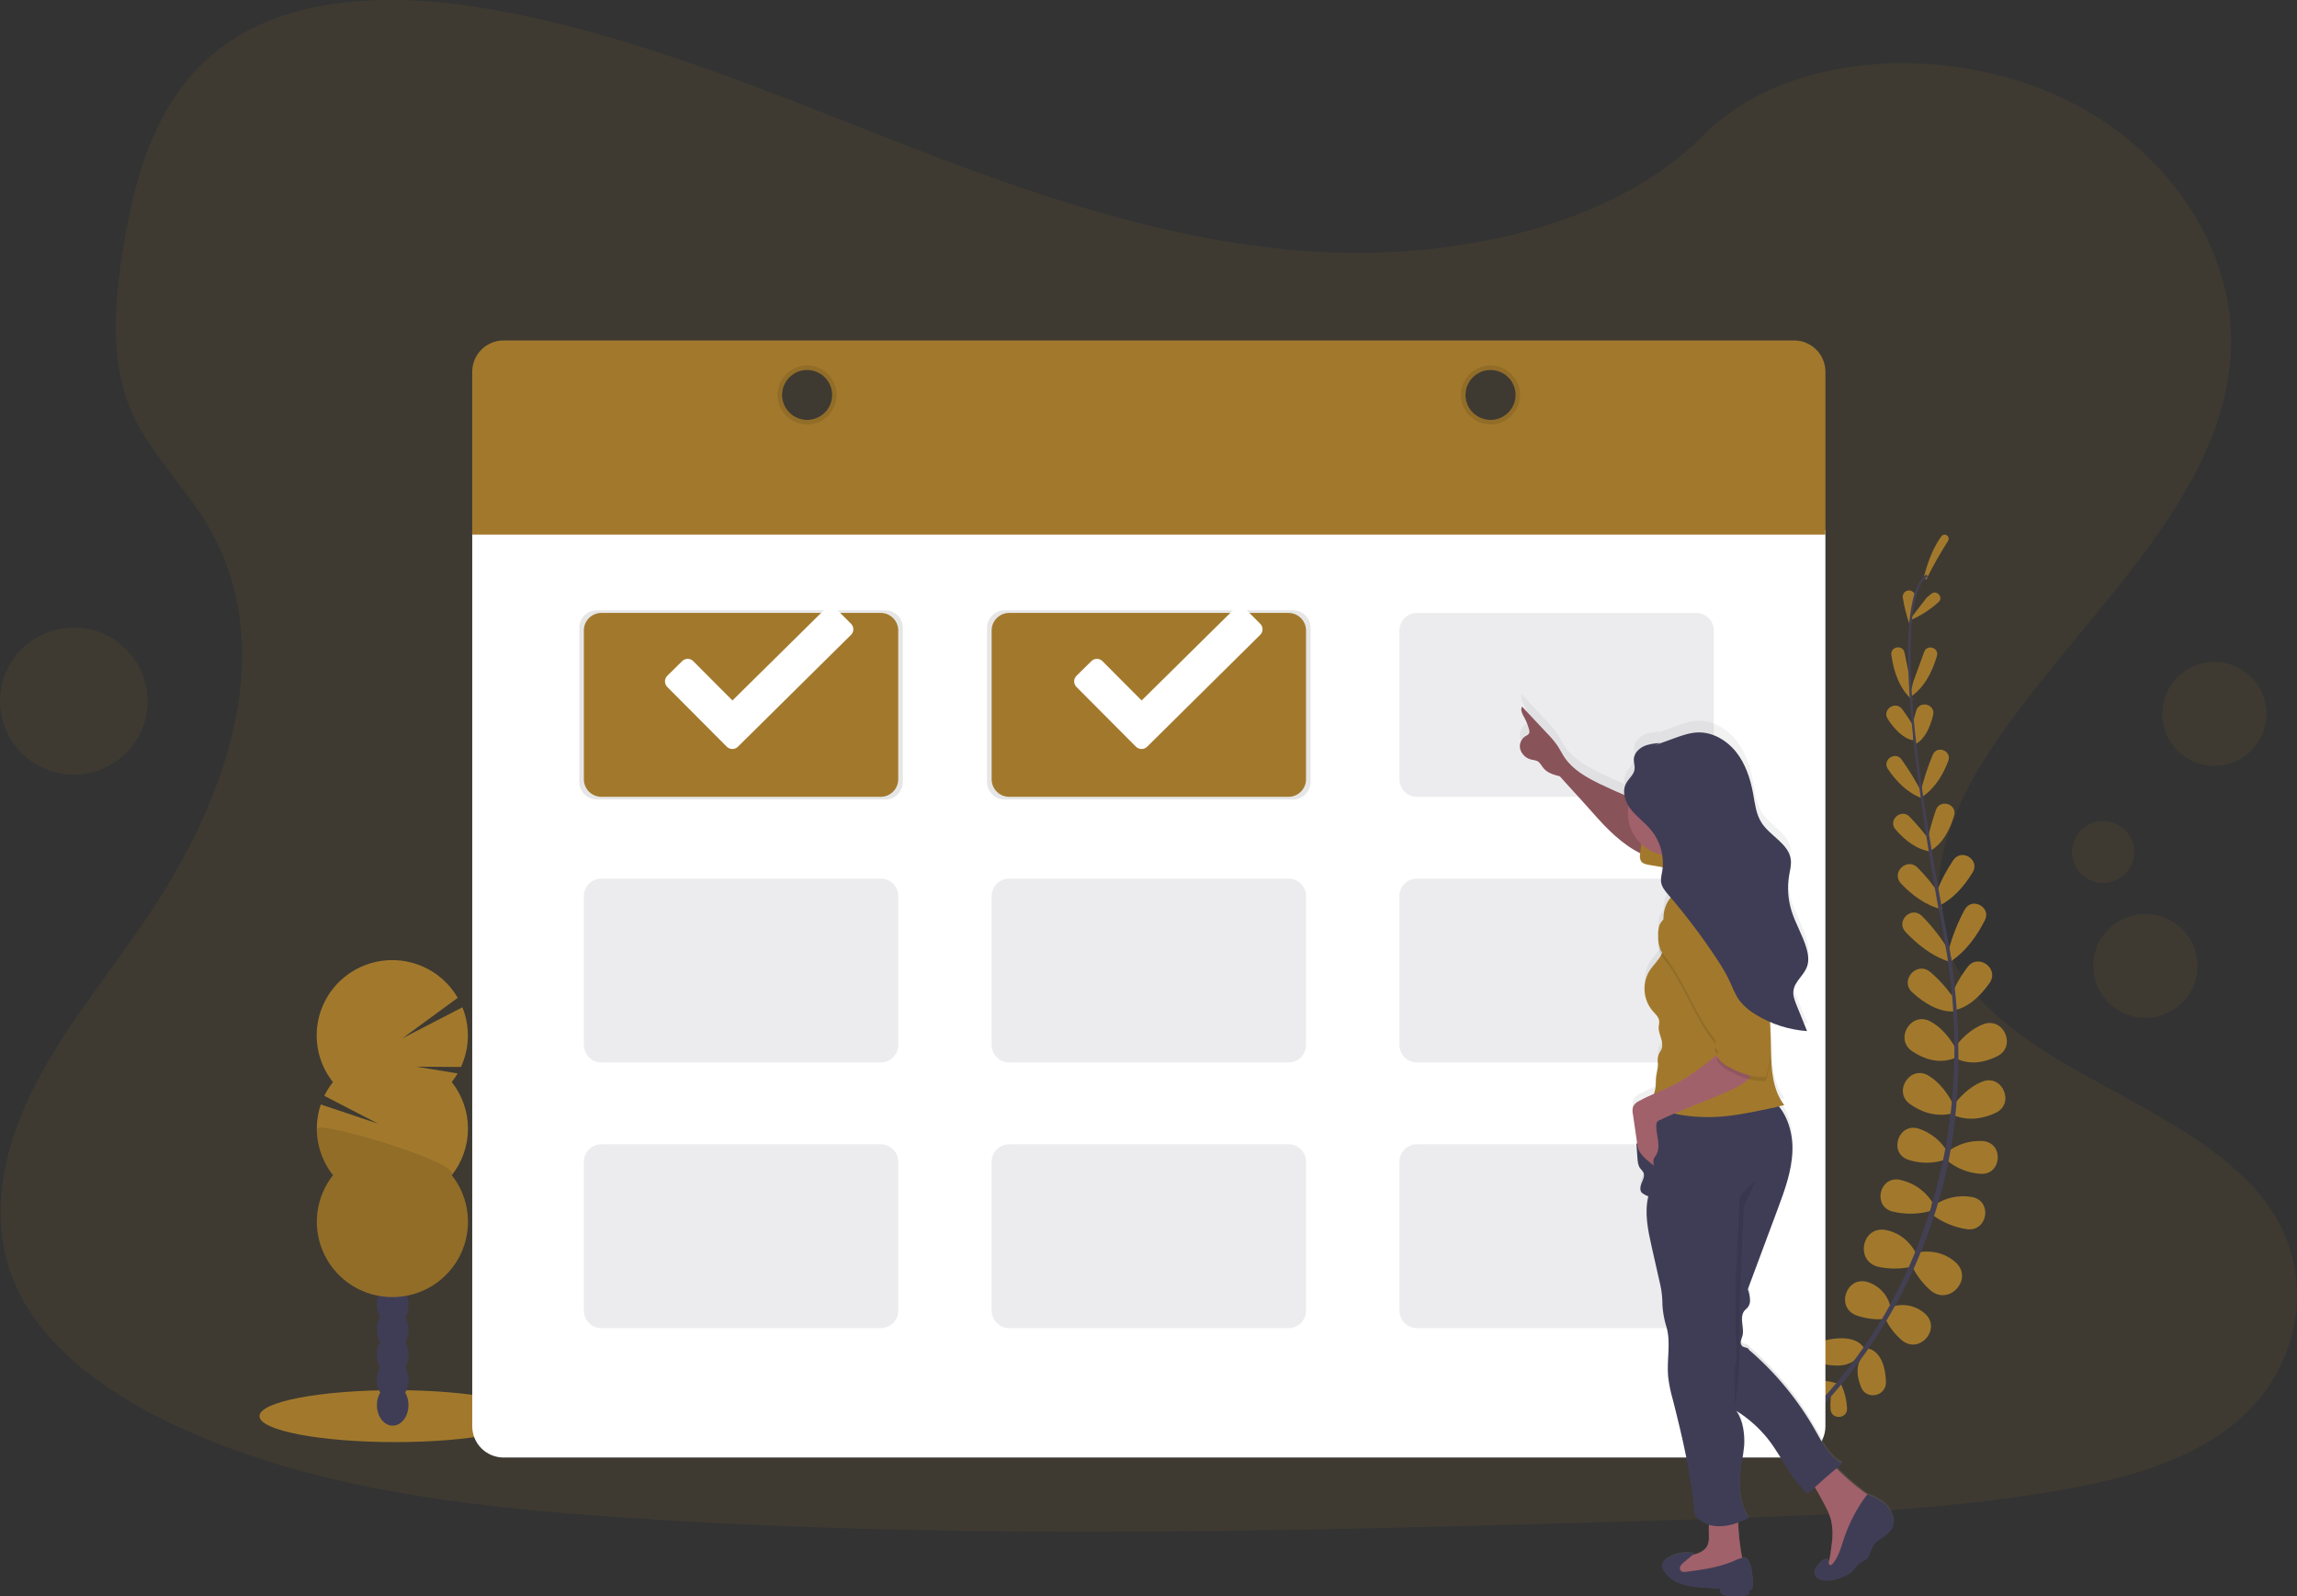 <svg width="177" height="123" viewBox="0 0 177 123" fill="none" xmlns="http://www.w3.org/2000/svg">
<rect x="0" y="0" width="177" height="123" fill="#333333" stroke="none"/>
<g clip-path="url(#clip0)">
<path opacity="0.1" d="M102.858 19.459C91.515 19.067 80.712 15.416 70.394 11.424C60.077 7.431 49.859 3.006 38.785 0.891C31.665 -0.471 23.52 -0.663 17.782 3.142C12.26 6.804 10.477 13.124 9.517 18.99C8.795 23.404 8.372 28.047 10.348 32.179C11.721 35.046 14.159 37.457 15.838 40.204C21.704 49.764 17.564 61.551 11.201 70.886C8.221 75.263 4.76 79.441 2.461 84.101C0.161 88.761 -0.899 94.102 1.123 98.864C3.118 103.576 7.868 107.116 13.024 109.606C23.478 114.654 35.806 116.102 47.827 116.921C74.439 118.735 101.193 117.95 127.874 117.164C137.748 116.871 147.667 116.577 157.38 115.055C162.775 114.21 168.343 112.866 172.26 109.631C177.232 105.521 178.465 98.561 175.133 93.406C169.545 84.761 154.095 82.619 150.191 73.335C148.04 68.23 150.249 62.54 153.373 57.805C160.075 47.643 171.308 38.731 171.9 27.117C172.308 19.144 166.907 11.152 158.556 7.378C149.803 3.422 137.668 3.919 131.209 10.468C124.56 17.211 112.875 19.805 102.858 19.459Z" fill="#A2792C"/>
<path d="M141.597 106.609C140.96 106.404 140.288 106.332 139.622 106.399C138.811 106.487 138.926 107.717 139.74 107.66C140.147 107.628 140.55 107.554 140.941 107.439L141.597 106.609Z" fill="#A2792C"/>
<path d="M141.843 106.62C142.136 107.22 142.301 107.875 142.327 108.542C142.353 109.354 141.114 109.412 141.057 108.601C141.033 108.195 141.051 107.787 141.111 107.385L141.843 106.62Z" fill="#A2792C"/>
<path d="M143.687 103.988C143.687 103.988 143.29 102.747 140.863 103.228C139.765 103.445 139.795 105.015 140.895 105.181H140.942C142.543 105.403 143.1 104.77 143.687 103.988Z" fill="#A2792C"/>
<path d="M143.94 103.914C143.94 103.914 145.244 104.016 145.325 106.478C145.363 107.586 143.824 107.923 143.411 106.894C143.411 106.878 143.4 106.864 143.394 106.849C142.818 105.346 143.309 104.661 143.94 103.914Z" fill="#A2792C"/>
<path d="M145.682 100.741C145.59 100.29 145.379 99.872 145.072 99.53C144.764 99.187 144.37 98.933 143.931 98.793C142.288 98.277 141.421 100.725 143.026 101.347C143.69 101.589 144.397 101.691 145.103 101.647L145.682 100.741Z" fill="#A2792C"/>
<path d="M147.685 96.652C147.685 96.652 147.021 95.089 145.301 94.776C143.476 94.443 142.924 97.174 144.726 97.611C145.535 97.786 146.371 97.793 147.183 97.631L147.685 96.652Z" fill="#A2792C"/>
<path d="M148.893 92.626C148.613 92.186 148.245 91.807 147.814 91.511C147.383 91.216 146.896 91.01 146.384 90.906C144.815 90.612 144.286 92.953 145.827 93.353C146.794 93.589 147.806 93.575 148.766 93.312L148.893 92.626Z" fill="#A2792C"/>
<path d="M150.035 88.702C149.534 87.88 148.755 87.263 147.838 86.962C146.27 86.482 145.495 88.852 147.054 89.368C147.978 89.674 148.978 89.67 149.9 89.357L150.035 88.702Z" fill="#A2792C"/>
<path d="M150.515 85.127C150.515 85.127 149.888 83.66 148.609 82.885C147.185 82.02 145.828 84.136 147.197 85.088C148.041 85.677 149.122 86.084 150.385 85.811L150.515 85.127Z" fill="#A2792C"/>
<path d="M150.751 80.885C150.751 80.885 150.06 79.405 148.733 78.697C147.249 77.915 145.958 80.076 147.355 81.007C148.27 81.615 149.412 82.009 150.624 81.534L150.751 80.885Z" fill="#A2792C"/>
<path d="M150.603 77.017C150.085 76.216 149.451 75.497 148.72 74.883C147.682 74.037 146.367 75.56 147.351 76.464C148.259 77.294 149.39 77.991 150.559 77.935L150.603 77.017Z" fill="#A2792C"/>
<path d="M150.21 73.306C149.616 72.309 148.902 71.389 148.082 70.567C147.27 69.785 146.068 70.977 146.827 71.801C147.704 72.739 148.887 73.711 150.308 74.136L150.21 73.306Z" fill="#A2792C"/>
<path d="M149.45 68.941C148.961 68.183 148.392 67.481 147.751 66.845C146.932 66.046 145.698 67.248 146.484 68.078C147.318 68.961 148.398 69.788 149.664 70.07L149.45 68.941Z" fill="#A2792C"/>
<path d="M148.784 64.869C148.281 64.19 147.735 63.544 147.151 62.935C146.495 62.261 145.447 63.208 146.065 63.918C146.791 64.753 147.723 65.493 148.795 65.611L148.784 64.869Z" fill="#A2792C"/>
<path d="M148.094 61.091C147.636 60.196 147.112 59.337 146.526 58.519C146.035 57.85 145.012 58.566 145.475 59.254C146.08 60.156 146.921 61.049 148.025 61.479L148.094 61.091Z" fill="#A2792C"/>
<path d="M147.525 56.071C147.525 56.071 147.138 55.416 146.584 54.654C146.073 53.953 144.993 54.678 145.467 55.405C146 56.219 146.669 56.914 147.447 57.051L147.525 56.071Z" fill="#A2792C"/>
<path d="M147.253 52.744L146.762 50.298C146.632 49.65 145.664 49.805 145.743 50.454C145.918 51.761 146.37 53.076 147.354 53.939L147.253 52.744Z" fill="#A2792C"/>
<path d="M147.545 45.791C147.499 45.682 147.415 45.595 147.309 45.544C147.202 45.493 147.081 45.483 146.968 45.516C146.855 45.548 146.757 45.621 146.694 45.72C146.631 45.819 146.607 45.937 146.625 46.053C146.734 46.733 146.9 47.402 147.121 48.054L147.545 45.791Z" fill="#A2792C"/>
<path d="M145.79 100.692C146.228 100.548 146.697 100.523 147.149 100.619C147.6 100.716 148.017 100.931 148.357 101.242C149.612 102.41 147.914 104.369 146.576 103.292C146.037 102.836 145.597 102.275 145.285 101.642L145.79 100.692Z" fill="#A2792C"/>
<path d="M147.795 96.504C147.795 96.504 149.445 96.107 150.722 97.298C152.075 98.561 150.204 100.63 148.778 99.446C148.155 98.903 147.651 98.237 147.299 97.49L147.795 96.504Z" fill="#A2792C"/>
<path d="M149.001 92.901C149.428 92.597 149.911 92.382 150.424 92.268C150.936 92.155 151.466 92.146 151.981 92.241C153.55 92.554 153.159 94.919 151.58 94.718C150.594 94.575 149.662 94.185 148.869 93.584L149.001 92.901Z" fill="#A2792C"/>
<path d="M150.111 88.724C150.882 88.147 151.835 87.864 152.797 87.925C154.438 88.067 154.262 90.552 152.62 90.448C151.647 90.388 150.722 90.012 149.984 89.378L150.111 88.724Z" fill="#A2792C"/>
<path d="M150.494 85.229C150.494 85.229 151.365 83.891 152.755 83.343C154.297 82.735 155.286 85.038 153.788 85.746C152.847 86.189 151.713 86.412 150.508 85.926L150.494 85.229Z" fill="#A2792C"/>
<path d="M150.549 80.821C150.549 80.821 151.429 79.446 152.836 78.92C154.405 78.334 155.407 80.648 153.9 81.391C152.913 81.875 151.728 82.116 150.59 81.487L150.549 80.821Z" fill="#A2792C"/>
<path d="M150.254 76.977C150.588 76.085 151.053 75.247 151.634 74.491C152.466 73.442 154.083 74.647 153.311 75.742C152.602 76.747 151.655 77.668 150.488 77.863L150.254 76.977Z" fill="#A2792C"/>
<path d="M150.133 73.3C150.421 72.175 150.849 71.09 151.407 70.07C151.97 69.098 153.455 69.903 152.95 70.906C152.373 72.056 151.507 73.314 150.261 74.119L150.133 73.3Z" fill="#A2792C"/>
<path d="M149.223 68.738C149.561 67.871 149.996 67.044 150.518 66.272C151.165 65.335 152.597 66.254 152.006 67.223C151.362 68.28 150.456 69.343 149.24 69.881L149.223 68.738Z" fill="#A2792C"/>
<path d="M148.498 64.846C148.673 64.021 148.9 63.208 149.177 62.412C149.491 61.526 150.842 61.954 150.575 62.856C150.261 63.916 149.723 64.974 148.799 65.526L148.498 64.846Z" fill="#A2792C"/>
<path d="M147.994 61.018C148.236 60.042 148.551 59.085 148.935 58.155C149.262 57.392 150.422 57.857 150.128 58.632C149.745 59.648 149.13 60.708 148.154 61.377L147.994 61.018Z" fill="#A2792C"/>
<path d="M147.24 56.415C147.24 56.415 147.388 55.669 147.656 54.767C147.904 53.936 149.165 54.262 148.959 55.105C148.73 56.043 148.332 56.926 147.642 57.314L147.24 56.415Z" fill="#A2792C"/>
<path d="M147.416 52.578L148.27 50.233C148.496 49.608 149.437 49.911 149.253 50.546C148.885 51.812 148.245 53.047 147.139 53.751L147.416 52.578Z" fill="#A2792C"/>
<path d="M148.481 46.035C148.481 46.035 148.614 45.929 148.818 45.762C149.234 45.418 149.777 46.018 149.385 46.387C148.702 47.006 147.917 47.502 147.064 47.854L148.481 46.035Z" fill="#A2792C"/>
<path d="M148.422 44.677C148.932 43.639 149.5 42.631 150.124 41.657C150.16 41.589 150.17 41.511 150.152 41.438C150.135 41.364 150.09 41.298 150.028 41.255C149.966 41.211 149.89 41.191 149.814 41.199C149.738 41.207 149.668 41.242 149.616 41.298C149.114 41.983 148.621 42.985 148.248 44.458L148.422 44.677Z" fill="#A2792C"/>
<path d="M147.45 57.091L147.632 57.072C146.847 49.785 147.178 45.292 148.549 44.421L148.451 44.265C146.998 45.192 146.653 49.626 147.45 57.091Z" fill="#444053"/>
<path d="M150.15 74.319L150.421 74.278C150.319 73.605 150.201 72.92 150.07 72.246C148.928 66.332 148.04 60.864 147.596 56.712L147.396 56.556C147.842 60.716 148.651 66.372 149.801 72.294C149.93 72.963 150.048 73.647 150.15 74.319Z" fill="#444053"/>
<path d="M137.442 111.149C137.483 111.116 141.662 107.93 145.331 101.819C147.481 98.243 149.049 94.349 149.974 90.283C151.133 85.2 151.166 79.281 150.33 73.737L150.086 73.933C151.968 86.374 148.377 96.034 145.026 101.619C141.393 107.674 137.263 110.827 137.221 110.859L137.442 111.149Z" fill="#444053"/>
<path d="M30.436 111.121C36.201 111.121 40.875 110.225 40.875 109.12C40.875 108.015 36.201 107.119 30.436 107.119C24.67 107.119 19.996 108.015 19.996 109.12C19.996 110.225 24.67 111.121 30.436 111.121Z" fill="#A2792C"/>
<path d="M30.261 109.855C30.932 109.855 31.476 109.145 31.476 108.27C31.476 107.394 30.932 106.685 30.261 106.685C29.589 106.685 29.045 107.394 29.045 108.27C29.045 109.145 29.589 109.855 30.261 109.855Z" fill="#3F3D56"/>
<path d="M30.261 107.917C30.932 107.917 31.476 107.207 31.476 106.331C31.476 105.456 30.932 104.746 30.261 104.746C29.589 104.746 29.045 105.456 29.045 106.331C29.045 107.207 29.589 107.917 30.261 107.917Z" fill="#3F3D56"/>
<path d="M30.261 105.979C30.932 105.979 31.476 105.269 31.476 104.394C31.476 103.518 30.932 102.809 30.261 102.809C29.589 102.809 29.045 103.518 29.045 104.394C29.045 105.269 29.589 105.979 30.261 105.979Z" fill="#3F3D56"/>
<path d="M30.261 104.041C30.932 104.041 31.476 103.331 31.476 102.455C31.476 101.58 30.932 100.87 30.261 100.87C29.589 100.87 29.045 101.58 29.045 102.455C29.045 103.331 29.589 104.041 30.261 104.041Z" fill="#3F3D56"/>
<path d="M30.261 102.102C30.932 102.102 31.476 101.392 31.476 100.517C31.476 99.641 30.932 98.932 30.261 98.932C29.589 98.932 29.045 99.641 29.045 100.517C29.045 101.392 29.589 102.102 30.261 102.102Z" fill="#3F3D56"/>
<path d="M30.261 100.165C30.932 100.165 31.476 99.455 31.476 98.579C31.476 97.704 30.932 96.994 30.261 96.994C29.589 96.994 29.045 97.704 29.045 98.579C29.045 99.455 29.589 100.165 30.261 100.165Z" fill="#3F3D56"/>
<path d="M30.261 98.226C30.932 98.226 31.476 97.516 31.476 96.641C31.476 95.765 30.932 95.056 30.261 95.056C29.589 95.056 29.045 95.765 29.045 96.641C29.045 97.516 29.589 98.226 30.261 98.226Z" fill="#3F3D56"/>
<path d="M34.81 83.377C34.976 83.167 35.128 82.945 35.263 82.713L32.069 82.191L35.52 82.216C35.852 81.498 36.033 80.719 36.052 79.929C36.071 79.139 35.928 78.353 35.632 77.619L30.998 80.014L35.271 76.888C34.871 76.197 34.333 75.595 33.69 75.12C33.047 74.646 32.312 74.308 31.532 74.129C30.752 73.951 29.944 73.934 29.157 74.08C28.37 74.226 27.622 74.533 26.959 74.98C26.297 75.428 25.734 76.006 25.306 76.68C24.877 77.354 24.593 78.109 24.471 78.897C24.348 79.685 24.39 80.49 24.594 81.262C24.798 82.033 25.159 82.754 25.655 83.38C25.396 83.709 25.174 84.064 24.991 84.439L29.137 86.585L24.72 85.106C24.41 86.021 24.334 86.998 24.498 87.95C24.662 88.901 25.062 89.796 25.661 90.555C24.985 91.411 24.565 92.439 24.448 93.522C24.33 94.605 24.521 95.699 24.999 96.679C25.476 97.659 26.221 98.485 27.147 99.063C28.073 99.641 29.144 99.947 30.237 99.947C31.33 99.947 32.401 99.641 33.327 99.063C34.253 98.485 34.998 97.659 35.475 96.679C35.953 95.699 36.144 94.605 36.026 93.522C35.909 92.439 35.489 91.411 34.813 90.555C35.621 89.532 36.06 88.269 36.06 86.968C36.06 85.666 35.621 84.403 34.813 83.38L34.81 83.377Z" fill="#A2792C"/>
<path opacity="0.1" d="M24.412 86.966C24.41 88.267 24.849 89.53 25.657 90.552C24.981 91.408 24.561 92.436 24.444 93.519C24.327 94.602 24.518 95.696 24.995 96.676C25.472 97.656 26.217 98.482 27.143 99.06C28.069 99.638 29.14 99.944 30.233 99.944C31.326 99.944 32.397 99.638 33.323 99.06C34.249 98.482 34.994 97.656 35.471 96.676C35.949 95.696 36.14 94.602 36.023 93.519C35.906 92.436 35.485 91.408 34.809 90.552C35.59 89.566 24.412 86.314 24.412 86.966Z" fill="black"/>
<path d="M36.389 40.842V109.898C36.389 110.215 36.451 110.529 36.573 110.821C36.694 111.113 36.873 111.379 37.097 111.603C37.322 111.827 37.588 112.005 37.882 112.126C38.175 112.247 38.49 112.309 38.808 112.309H138.242C138.884 112.309 139.499 112.055 139.953 111.603C140.406 111.151 140.661 110.538 140.661 109.898V40.842H36.389Z" fill="white"/>
<path opacity="0.1" d="M68.21 47.023H45.998C45.248 47.023 44.641 47.629 44.641 48.376V60.253C44.641 61 45.248 61.605 45.998 61.605H68.21C68.96 61.605 69.567 61 69.567 60.253V48.376C69.567 47.629 68.96 47.023 68.21 47.023Z" fill="black"/>
<path opacity="0.1" d="M99.632 47.023H77.419C76.67 47.023 76.062 47.629 76.062 48.376V60.253C76.062 61 76.67 61.605 77.419 61.605H99.632C100.381 61.605 100.989 61 100.989 60.253V48.376C100.989 47.629 100.381 47.023 99.632 47.023Z" fill="black"/>
<path d="M67.859 47.228H46.347C45.598 47.228 44.99 47.834 44.99 48.581V60.047C44.99 60.794 45.598 61.399 46.347 61.399H67.859C68.608 61.399 69.216 60.794 69.216 60.047V48.581C69.216 47.834 68.608 47.228 67.859 47.228Z" fill="#A2792C"/>
<path opacity="0.1" d="M109.192 61.399H130.704C131.453 61.399 132.061 60.794 132.061 60.047V48.581C132.061 47.834 131.453 47.229 130.704 47.229H109.192C108.443 47.229 107.835 47.834 107.835 48.581V60.047C107.835 60.794 108.443 61.399 109.192 61.399Z" fill="#444053"/>
<path d="M77.77 61.399H99.282C100.031 61.399 100.639 60.794 100.639 60.047V48.581C100.639 47.834 100.031 47.229 99.282 47.229H77.77C77.021 47.229 76.413 47.834 76.413 48.581V60.047C76.413 60.794 77.021 61.399 77.77 61.399Z" fill="#A2792C"/>
<path opacity="0.1" d="M67.859 67.698H46.347C45.598 67.698 44.99 68.304 44.99 69.051V80.516C44.99 81.263 45.598 81.869 46.347 81.869H67.859C68.608 81.869 69.216 81.263 69.216 80.516V69.051C69.216 68.304 68.608 67.698 67.859 67.698Z" fill="#444053"/>
<path opacity="0.1" d="M109.192 81.869H130.704C131.453 81.869 132.061 81.264 132.061 80.517V69.051C132.061 68.304 131.453 67.698 130.704 67.698H109.192C108.443 67.698 107.835 68.304 107.835 69.051V80.517C107.835 81.264 108.443 81.869 109.192 81.869Z" fill="#444053"/>
<path opacity="0.1" d="M77.77 81.869H99.282C100.031 81.869 100.639 81.264 100.639 80.517V69.051C100.639 68.304 100.031 67.698 99.282 67.698H77.77C77.021 67.698 76.413 68.304 76.413 69.051V80.517C76.413 81.264 77.021 81.869 77.77 81.869Z" fill="#444053"/>
<path opacity="0.1" d="M67.859 88.168H46.347C45.598 88.168 44.99 88.773 44.99 89.52V100.986C44.99 101.733 45.598 102.339 46.347 102.339H67.859C68.608 102.339 69.216 101.733 69.216 100.986V89.52C69.216 88.773 68.608 88.168 67.859 88.168Z" fill="#444053"/>
<path opacity="0.1" d="M109.192 102.34H130.704C131.453 102.34 132.061 101.734 132.061 100.988V89.522C132.061 88.775 131.453 88.169 130.704 88.169H109.192C108.443 88.169 107.835 88.775 107.835 89.522V100.988C107.835 101.734 108.443 102.34 109.192 102.34Z" fill="#444053"/>
<path opacity="0.1" d="M77.77 102.34H99.282C100.031 102.34 100.639 101.734 100.639 100.988V89.522C100.639 88.775 100.031 88.169 99.282 88.169H77.77C77.021 88.169 76.413 88.775 76.413 89.522V100.988C76.413 101.734 77.021 102.34 77.77 102.34Z" fill="#444053"/>
<path d="M36.389 28.646V41.192H140.661V28.646C140.661 28.329 140.599 28.015 140.477 27.723C140.356 27.43 140.178 27.164 139.953 26.94C139.728 26.716 139.462 26.538 139.168 26.417C138.875 26.296 138.56 26.233 138.242 26.233H38.808C38.49 26.233 38.175 26.296 37.882 26.417C37.588 26.538 37.321 26.716 37.097 26.94C36.872 27.164 36.694 27.43 36.572 27.723C36.451 28.015 36.389 28.329 36.389 28.646ZM62.194 32.357C61.812 32.357 61.438 32.244 61.121 32.033C60.803 31.821 60.556 31.521 60.41 31.169C60.263 30.817 60.225 30.43 60.3 30.057C60.374 29.684 60.558 29.341 60.828 29.072C61.098 28.803 61.442 28.619 61.817 28.545C62.191 28.471 62.58 28.509 62.933 28.655C63.285 28.8 63.587 29.047 63.799 29.363C64.011 29.68 64.125 30.052 64.125 30.433C64.125 30.943 63.921 31.433 63.559 31.794C63.197 32.154 62.706 32.357 62.194 32.357ZM114.856 32.357C114.474 32.357 114.101 32.244 113.783 32.033C113.466 31.821 113.218 31.521 113.072 31.169C112.926 30.817 112.888 30.43 112.962 30.057C113.037 29.684 113.221 29.341 113.491 29.072C113.761 28.803 114.105 28.619 114.479 28.545C114.854 28.471 115.242 28.509 115.595 28.655C115.948 28.8 116.25 29.047 116.462 29.363C116.674 29.68 116.787 30.052 116.787 30.433C116.787 30.686 116.737 30.936 116.64 31.17C116.543 31.404 116.4 31.616 116.22 31.795C116.041 31.973 115.828 32.115 115.593 32.212C115.358 32.308 115.107 32.358 114.853 32.357H114.856Z" fill="#A2792C"/>
<path opacity="0.1" d="M62.194 28.158C61.743 28.158 61.301 28.291 60.926 28.541C60.55 28.791 60.257 29.146 60.084 29.561C59.911 29.977 59.866 30.434 59.954 30.876C60.042 31.317 60.259 31.723 60.578 32.041C60.897 32.359 61.304 32.576 61.747 32.664C62.19 32.752 62.648 32.707 63.066 32.535C63.483 32.362 63.839 32.071 64.09 31.697C64.341 31.323 64.475 30.883 64.475 30.433C64.475 30.134 64.416 29.838 64.302 29.563C64.187 29.287 64.019 29.036 63.808 28.825C63.596 28.613 63.344 28.446 63.067 28.331C62.791 28.217 62.494 28.158 62.194 28.158ZM62.194 32.358C61.812 32.358 61.439 32.245 61.121 32.033C60.804 31.822 60.556 31.521 60.41 31.169C60.264 30.818 60.226 30.431 60.3 30.058C60.375 29.684 60.559 29.341 60.829 29.072C61.099 28.803 61.443 28.62 61.817 28.545C62.192 28.471 62.58 28.509 62.933 28.655C63.286 28.801 63.588 29.047 63.8 29.364C64.012 29.68 64.125 30.052 64.125 30.433C64.125 30.943 63.922 31.433 63.56 31.794C63.197 32.155 62.706 32.358 62.194 32.358Z" fill="black"/>
<path opacity="0.1" d="M114.853 28.158C114.401 28.158 113.96 28.292 113.585 28.542C113.209 28.791 112.917 29.147 112.744 29.562C112.571 29.978 112.526 30.436 112.614 30.877C112.702 31.318 112.92 31.723 113.239 32.041C113.558 32.359 113.965 32.576 114.407 32.664C114.85 32.752 115.309 32.707 115.726 32.535C116.143 32.362 116.5 32.071 116.751 31.697C117.001 31.323 117.135 30.883 117.135 30.433C117.135 29.83 116.895 29.251 116.467 28.825C116.039 28.398 115.458 28.158 114.853 28.158ZM114.853 32.358C114.471 32.358 114.097 32.245 113.78 32.033C113.462 31.822 113.215 31.521 113.069 31.169C112.923 30.818 112.884 30.431 112.959 30.058C113.033 29.684 113.217 29.341 113.487 29.072C113.757 28.803 114.101 28.62 114.476 28.545C114.851 28.471 115.239 28.509 115.592 28.655C115.945 28.801 116.246 29.047 116.458 29.364C116.671 29.68 116.784 30.052 116.784 30.433C116.784 30.943 116.58 31.433 116.218 31.794C115.856 32.155 115.365 32.358 114.853 32.358Z" fill="black"/>
<path opacity="0.1" d="M162.061 68.04C163.384 68.04 164.457 66.971 164.457 65.653C164.457 64.335 163.384 63.266 162.061 63.266C160.738 63.266 159.666 64.335 159.666 65.653C159.666 66.971 160.738 68.04 162.061 68.04Z" fill="#A2792C"/>
<path opacity="0.1" d="M170.631 59.008C172.849 59.008 174.647 57.217 174.647 55.006C174.647 52.796 172.849 51.004 170.631 51.004C168.413 51.004 166.615 52.796 166.615 55.006C166.615 57.217 168.413 59.008 170.631 59.008Z" fill="#A2792C"/>
<path opacity="0.1" d="M165.315 78.429C167.533 78.429 169.331 76.638 169.331 74.427C169.331 72.217 167.533 70.425 165.315 70.425C163.097 70.425 161.299 72.217 161.299 74.427C161.299 76.638 163.097 78.429 165.315 78.429Z" fill="#A2792C"/>
<path opacity="0.1" d="M5.686 59.692C8.827 59.692 11.373 57.155 11.373 54.025C11.373 50.895 8.827 48.357 5.686 48.357C2.546 48.357 0 50.895 0 54.025C0 57.155 2.546 59.692 5.686 59.692Z" fill="#A2792C"/>
<path d="M145.206 115.749C144.848 115.481 144.457 115.262 144.042 115.098C144.01 115.081 143.975 115.072 143.94 115.071C143.08 114.456 142.277 113.767 141.54 113.01C141.696 112.885 141.841 112.763 141.995 112.643C141.053 112.196 140.531 111.172 140.023 110.248C138.679 107.792 136.908 105.593 134.793 103.754C134.741 103.555 134.438 103.597 134.277 103.469C134.224 103.419 134.186 103.355 134.165 103.285C134.145 103.215 134.144 103.141 134.162 103.07C134.187 102.927 134.253 102.794 134.289 102.653C134.375 102.323 134.3 101.976 134.262 101.637C134.225 101.297 134.24 100.919 134.466 100.666C134.539 100.583 134.631 100.519 134.702 100.434C134.776 100.335 134.828 100.221 134.855 100.1C134.882 99.979 134.883 99.854 134.859 99.733C134.841 99.489 134.789 99.249 134.702 99.021C135.47 96.937 136.238 94.848 137.006 92.757C137.544 91.296 138.087 89.805 138.142 88.248C138.186 86.997 137.863 85.698 137.103 84.743C137.241 84.71 137.379 84.675 137.516 84.636C136.619 83.451 136.521 81.882 136.498 80.389C136.485 79.644 136.46 78.9 136.421 78.154C136.681 78.269 136.945 78.37 137.215 78.458L137.466 78.534C137.873 78.653 138.289 78.742 138.71 78.8C138.895 78.827 139.083 78.847 139.27 78.86C139 78.186 138.731 77.512 138.462 76.837C138.322 76.538 138.237 76.216 138.211 75.888V75.825C138.211 75.787 138.211 75.75 138.219 75.713C138.229 75.623 138.25 75.535 138.28 75.45C138.294 75.408 138.31 75.367 138.328 75.326C138.384 75.203 138.452 75.085 138.529 74.975C138.586 74.889 138.648 74.806 138.711 74.721C138.945 74.449 139.135 74.143 139.274 73.813C139.33 73.646 139.359 73.471 139.361 73.296C139.364 73.117 139.348 72.939 139.314 72.764C139.292 72.648 139.263 72.531 139.232 72.418C139.212 72.348 139.19 72.278 139.168 72.209L139.149 72.153C139.132 72.1 139.114 72.048 139.096 71.996L139.077 71.943C139.056 71.887 139.036 71.832 139.014 71.776L139.001 71.743C138.702 70.975 138.303 70.244 138.06 69.454C137.996 69.244 137.944 69.031 137.903 68.815C137.892 68.76 137.885 68.704 137.875 68.649C137.866 68.594 137.861 68.555 137.855 68.508C137.848 68.462 137.841 68.399 137.834 68.344L137.82 68.188C137.82 68.138 137.812 68.088 137.809 68.031C137.809 67.936 137.8 67.841 137.798 67.745C137.798 67.711 137.798 67.678 137.798 67.644C137.798 67.572 137.798 67.498 137.798 67.427C137.798 67.387 137.798 67.348 137.798 67.311C137.798 67.239 137.809 67.167 137.816 67.097C137.816 67.062 137.816 67.028 137.826 66.995C137.837 66.891 137.851 66.787 137.869 66.682C137.885 66.59 137.902 66.496 137.921 66.403C137.977 66.146 138.007 65.884 138.008 65.621C138.008 65.571 138.008 65.519 137.997 65.465C137.986 65.41 137.985 65.38 137.977 65.339C137.976 65.327 137.976 65.314 137.977 65.302C137.977 65.274 137.963 65.246 137.957 65.217C137.95 65.189 137.949 65.191 137.944 65.178C137.939 65.166 137.927 65.124 137.917 65.097C137.908 65.07 137.91 65.074 137.905 65.061C137.9 65.049 137.883 65.005 137.87 64.978L137.859 64.95C137.844 64.916 137.826 64.883 137.809 64.85C137.748 64.736 137.678 64.627 137.599 64.525C137.083 63.849 136.225 63.335 135.753 62.591C135.477 62.109 135.297 61.578 135.224 61.028C135.201 60.903 135.18 60.777 135.158 60.654C135.136 60.53 135.117 60.408 135.095 60.286C135.081 60.211 135.067 60.13 135.051 60.061L135.042 60.013C135.03 59.953 135.017 59.892 135.003 59.833L134.993 59.791C134.979 59.728 134.965 59.666 134.95 59.603L134.94 59.571C134.924 59.505 134.907 59.439 134.89 59.373C134.889 59.366 134.889 59.358 134.89 59.35C134.871 59.281 134.851 59.212 134.83 59.144V59.13C134.808 59.058 134.786 58.987 134.763 58.917C134.739 58.845 134.714 58.772 134.688 58.7C134.659 58.626 134.633 58.553 134.603 58.481C134.406 57.977 134.138 57.504 133.809 57.074C133.091 56.154 131.98 55.495 130.829 55.538C130.211 55.562 129.618 55.778 129.036 55.992L127.525 56.547L127.947 56.353C127.508 56.392 127.059 56.433 126.662 56.627C126.265 56.82 125.93 57.2 125.917 57.644C125.909 57.902 126.011 58.159 125.978 58.415C125.923 58.839 125.533 59.127 125.33 59.502C125.212 59.728 125.157 59.982 125.173 60.236V60.249C125.173 60.279 125.173 60.307 125.173 60.337C125.173 60.345 125.173 60.353 125.173 60.361V60.412C124.546 60.139 123.918 59.857 123.291 59.553C122.254 59.045 121.205 58.448 120.558 57.485C120.351 57.172 120.191 56.834 119.986 56.525C119.75 56.192 119.488 55.878 119.201 55.587L117.277 53.511C117.129 53.788 117.319 54.114 117.468 54.389C117.626 54.678 117.746 54.986 117.824 55.306C117.862 55.41 117.859 55.524 117.815 55.626C117.745 55.71 117.654 55.774 117.551 55.812C117.375 55.922 117.241 56.087 117.169 56.282C117.098 56.476 117.092 56.688 117.154 56.886C117.223 57.081 117.341 57.254 117.496 57.39C117.652 57.525 117.841 57.618 118.044 57.658C118.18 57.674 118.313 57.706 118.441 57.755C118.673 57.87 118.783 58.135 118.949 58.334C119.252 58.697 119.733 58.833 120.193 58.951C120.905 59.771 121.645 60.555 122.358 61.375C123.435 62.614 124.538 63.876 125.944 64.714C126.09 64.802 126.239 64.883 126.389 64.958C126.389 64.983 126.389 65.008 126.381 65.033C126.342 65.218 126.366 65.41 126.449 65.58C126.574 65.779 126.833 65.838 127.064 65.879L128.127 66.068C128.118 66.205 128.101 66.342 128.076 66.478C128.061 66.56 128.044 66.642 128.028 66.725L128.01 66.831C128.01 66.831 128.01 66.842 128.01 66.847C128.01 66.851 128.01 66.903 127.999 66.933C127.988 66.962 127.999 66.953 127.999 66.962V67.037V67.069C127.999 67.101 127.999 67.136 127.999 67.17C128.035 67.586 128.312 67.93 128.59 68.247L128.739 68.427C128.503 68.724 128.337 69.07 128.254 69.44C128.207 69.672 128.184 69.909 128.185 70.145C128.043 70.281 127.935 70.448 127.872 70.633C127.797 70.889 127.77 71.157 127.79 71.422V71.441C127.79 71.54 127.79 71.637 127.79 71.735C127.772 72.109 127.834 72.482 127.972 72.83C127.986 72.858 128.002 72.883 128.016 72.909C127.781 73.369 127.388 73.727 127.108 74.16C126.824 74.641 126.695 75.197 126.74 75.753C126.784 76.309 127 76.838 127.357 77.268C127.572 77.515 127.848 77.753 127.873 78.081C127.869 78.23 127.855 78.378 127.829 78.525C127.804 78.878 127.967 79.213 128.055 79.555C128.129 79.84 128.132 80.181 127.969 80.409C127.804 80.649 127.728 80.939 127.754 81.228C127.834 81.671 127.65 82.113 127.619 82.562C127.605 82.754 127.619 82.949 127.602 83.142C127.579 83.326 127.541 83.508 127.487 83.686C127.487 83.705 127.478 83.725 127.472 83.745C127.084 83.916 126.7 84.092 126.33 84.297C126.13 84.386 125.964 84.537 125.859 84.729C125.796 84.921 125.788 85.126 125.834 85.323L126.168 87.64L126.11 87.615C126.136 87.994 126.163 88.375 126.192 88.757C126.212 89.047 126.239 89.353 126.411 89.585C126.499 89.678 126.578 89.779 126.648 89.886C126.78 90.152 126.623 90.462 126.507 90.734C126.391 91.006 126.35 91.392 126.606 91.539C126.739 91.631 126.883 91.708 127.034 91.767C126.72 93.071 127.009 94.437 127.301 95.746C127.523 96.746 127.747 97.746 127.97 98.744C128.058 99.169 128.107 99.6 128.118 100.033C128.118 100.095 128.118 100.158 128.118 100.22C128.149 100.816 128.255 101.405 128.432 101.974C128.78 103.144 128.446 104.548 128.556 105.822C128.629 106.435 128.751 107.041 128.923 107.634C129.68 110.629 130.356 113.565 130.617 116.645C130.895 116.999 131.273 117.262 131.702 117.4C131.671 117.779 131.713 118.212 131.702 118.432C131.702 118.615 131.673 118.796 131.618 118.97C131.484 119.317 131.147 119.544 130.797 119.666C130.687 119.703 130.576 119.733 130.463 119.76L130.589 119.653C129.871 119.498 129.122 119.629 128.501 120.019C128.403 120.069 128.316 120.137 128.246 120.22C128.175 120.303 128.121 120.4 128.088 120.504C128.062 120.702 128.114 120.903 128.232 121.065C128.578 121.569 129.092 121.933 129.683 122.092C130.268 122.245 130.868 122.329 131.472 122.341L132.579 122.405C132.542 122.468 132.528 122.542 132.541 122.615C132.555 122.687 132.594 122.752 132.651 122.797C132.77 122.884 132.911 122.935 133.058 122.944C133.51 123.011 133.97 123.018 134.424 122.965C134.538 122.961 134.648 122.922 134.738 122.852C134.759 122.833 134.775 122.81 134.787 122.784C134.798 122.759 134.804 122.731 134.804 122.703C134.804 122.675 134.798 122.647 134.787 122.621C134.775 122.595 134.759 122.572 134.738 122.553C134.804 122.551 134.868 122.529 134.922 122.49C134.976 122.451 135.017 122.397 135.039 122.334C135.082 122.207 135.096 122.072 135.08 121.939C135.05 121.425 135.004 120.677 134.736 120.219C134.69 120.136 134.617 120.07 134.53 120.032C134.442 119.993 134.344 119.984 134.251 120.007C134.078 119.091 133.973 118.164 133.938 117.233C134.214 117.13 134.483 117.009 134.744 116.87C133.974 115.631 133.96 114.056 134.195 112.615C134.288 112.16 134.357 111.7 134.4 111.238C134.452 110.315 134.313 109.271 133.8 108.508C134.735 109.1 135.562 109.847 136.247 110.715C137.331 112.122 137.991 113.826 139.32 114.999C139.495 114.829 139.671 114.66 139.85 114.492C140.13 114.966 140.395 115.449 140.645 115.942C140.842 116.304 140.996 116.688 141.107 117.085C141.229 117.692 141.243 118.316 141.149 118.928C141.112 119.253 141.068 119.577 141.016 119.899C140.995 120.036 140.963 120.172 140.92 120.305C140.919 120.263 140.909 120.221 140.89 120.183C140.807 120.038 140.576 120.104 140.451 120.204C140.227 120.371 140.043 120.584 139.91 120.829C139.837 120.949 139.803 121.088 139.812 121.228C139.833 121.312 139.871 121.39 139.926 121.458C139.98 121.525 140.048 121.58 140.126 121.618C140.708 121.958 141.439 121.712 142.064 121.462C142.236 121.4 142.4 121.318 142.553 121.217C142.867 120.992 143.038 120.621 143.35 120.402C143.516 120.311 143.677 120.21 143.831 120.099C144.122 119.835 144.145 119.389 144.357 119.054C144.708 118.478 145.494 118.329 145.802 117.718C146.158 117.042 145.742 116.19 145.206 115.749Z" fill="url(#paint0_linear)"/>
<path d="M131.681 118.501C131.68 118.682 131.651 118.861 131.594 119.033C131.463 119.375 131.124 119.598 130.776 119.719C130.427 119.839 130.057 119.875 129.703 119.98C129.547 120.015 129.403 120.09 129.284 120.196C128.97 120.508 129.158 121.071 129.525 121.304C129.892 121.537 130.36 121.529 130.796 121.5C131.721 121.446 132.641 121.316 133.544 121.11C133.871 121.034 134.252 120.884 134.304 120.554C134.313 120.449 134.305 120.343 134.279 120.241C134.056 119.122 133.938 117.985 133.926 116.844C133.926 116.769 132.106 116.72 131.936 116.83C131.557 117.078 131.701 118.116 131.681 118.501Z" fill="#A1616A"/>
<path d="M139.796 114.518C140.097 115.015 140.38 115.522 140.644 116.039C140.84 116.396 140.995 116.775 141.105 117.166C141.227 117.765 141.241 118.381 141.148 118.985C141.111 119.305 141.066 119.624 141.013 119.943C140.961 120.256 140.878 120.611 140.61 120.79C140.729 120.861 140.863 120.904 141.002 120.916C141.14 120.928 141.28 120.909 141.41 120.861C141.669 120.761 141.907 120.615 142.114 120.431C143.458 119.326 144.467 117.72 144.517 115.983C144.531 115.847 144.506 115.71 144.444 115.589C144.38 115.504 144.3 115.433 144.208 115.38C143.205 114.699 142.273 113.919 141.427 113.052C141.377 112.985 141.305 112.939 141.223 112.922C141.159 112.922 141.096 112.94 141.041 112.973C140.525 113.231 139.662 113.599 139.447 114.185C139.594 114.259 139.715 114.375 139.796 114.518Z" fill="#A1616A"/>
<path d="M133.521 120.316C132.392 120.785 131.168 120.953 129.946 121.114C129.79 121.133 129.622 121.146 129.518 121.036C129.477 120.985 129.452 120.923 129.447 120.858C129.442 120.792 129.457 120.727 129.49 120.67C129.556 120.558 129.646 120.46 129.752 120.383L130.563 119.706C129.856 119.556 129.118 119.683 128.502 120.059C128.308 120.155 128.16 120.324 128.091 120.528C128.064 120.725 128.116 120.924 128.235 121.083C128.582 121.582 129.096 121.941 129.684 122.096C130.268 122.247 130.868 122.329 131.471 122.342L132.569 122.404C132.531 122.467 132.518 122.541 132.532 122.612C132.545 122.684 132.585 122.748 132.643 122.792C132.762 122.879 132.904 122.93 133.051 122.94C133.503 123.006 133.962 123.012 134.416 122.959C134.53 122.957 134.64 122.918 134.729 122.848C134.75 122.83 134.767 122.807 134.778 122.782C134.789 122.756 134.795 122.729 134.795 122.701C134.795 122.674 134.789 122.646 134.778 122.621C134.767 122.595 134.75 122.573 134.729 122.554C134.796 122.552 134.86 122.531 134.913 122.492C134.967 122.453 135.008 122.399 135.031 122.337C135.072 122.212 135.086 122.079 135.071 121.948C135.041 121.441 134.996 120.697 134.728 120.255C134.46 119.812 133.901 120.159 133.521 120.316Z" fill="#3F3D56"/>
<path d="M145.179 115.846C144.821 115.581 144.429 115.365 144.015 115.203C143.998 115.191 143.979 115.182 143.958 115.178C143.938 115.173 143.917 115.174 143.897 115.179C143.876 115.184 143.858 115.194 143.842 115.207C143.826 115.221 143.813 115.237 143.804 115.256C143.064 116.258 142.485 117.37 142.09 118.55C141.866 119.223 141.688 119.939 141.233 120.483C141.174 120.555 141.077 120.628 140.995 120.586C140.877 120.527 140.949 120.337 140.884 120.223C140.802 120.079 140.579 120.145 140.446 120.244C140.222 120.41 140.037 120.623 139.906 120.869C139.831 120.985 139.797 121.123 139.809 121.261C139.829 121.344 139.866 121.421 139.919 121.488C139.972 121.554 140.039 121.608 140.115 121.646C140.697 121.982 141.428 121.74 142.051 121.49C142.223 121.429 142.387 121.348 142.539 121.247C142.852 121.027 143.023 120.66 143.335 120.445C143.502 120.355 143.663 120.255 143.817 120.145C144.106 119.884 144.131 119.445 144.341 119.113C144.692 118.546 145.478 118.399 145.786 117.795C146.129 117.122 145.715 116.28 145.179 115.846Z" fill="#3F3D56"/>
<path d="M136.422 84.617C137.655 85.539 138.173 87.179 138.118 88.714C138.063 90.25 137.522 91.722 136.985 93.162C136.217 95.223 135.449 97.283 134.682 99.342C134.768 99.568 134.821 99.805 134.839 100.046C134.863 100.166 134.862 100.289 134.835 100.408C134.808 100.527 134.756 100.639 134.682 100.737C134.61 100.82 134.525 100.884 134.447 100.965C134.221 101.215 134.207 101.59 134.243 101.923C134.279 102.256 134.356 102.6 134.27 102.926C134.234 103.065 134.168 103.196 134.143 103.337C134.125 103.407 134.127 103.48 134.147 103.549C134.167 103.618 134.205 103.681 134.257 103.731C134.414 103.856 134.728 103.815 134.773 104.012C136.883 105.823 138.651 107.993 139.997 110.422C140.505 111.334 141.018 112.343 141.967 112.784C141.043 113.514 140.156 114.291 139.312 115.112C137.986 113.955 137.326 112.272 136.243 110.891C135.558 110.033 134.732 109.296 133.799 108.713C134.312 109.465 134.452 110.497 134.4 111.405C134.357 111.862 134.288 112.315 134.194 112.764C133.951 114.187 133.973 115.734 134.744 116.963C133.922 117.389 132.977 117.704 132.059 117.578C131.484 117.496 130.961 117.199 130.597 116.746C130.337 113.707 129.656 110.805 128.905 107.855C128.733 107.266 128.61 106.664 128.539 106.056C128.43 104.805 128.764 103.413 128.414 102.26C128.238 101.698 128.132 101.118 128.1 100.53C128.1 100.468 128.1 100.407 128.1 100.344C128.089 99.918 128.04 99.493 127.953 99.075L127.284 96.117C126.993 94.824 126.701 93.476 127.016 92.19C126.866 92.132 126.723 92.057 126.589 91.966C126.334 91.821 126.375 91.441 126.491 91.172C126.607 90.903 126.762 90.598 126.632 90.336C126.562 90.229 126.483 90.129 126.395 90.037C126.222 89.809 126.196 89.507 126.175 89.222L126.094 88.094C126.567 88.281 126.962 88.625 127.211 89.068C126.593 88.114 126.897 86.754 127.353 85.713C127.438 85.394 127.624 85.111 127.884 84.906C128.143 84.701 128.463 84.585 128.793 84.576C131.308 84.148 134.38 83.086 136.422 84.617Z" fill="#3F3D56"/>
<path opacity="0.1" d="M135.276 91.036C135.276 91.036 134.04 91.859 134.04 92.475C134.04 93.09 133.726 98.634 133.726 98.634V102.543C133.726 102.543 133.932 104.597 133.726 105.11C133.521 105.623 133.726 107.985 133.726 108.293C133.726 108.601 134.04 105.11 134.04 105.11V101.408L134.354 92.987L135.276 91.036Z" fill="black"/>
<path d="M128.381 62.561L127.661 62.281C126.189 61.693 124.716 61.104 123.292 60.414C122.257 59.913 121.207 59.32 120.562 58.374C120.355 58.062 120.195 57.733 119.99 57.425C119.754 57.096 119.491 56.786 119.205 56.498L117.282 54.45C117.135 54.724 117.323 55.046 117.474 55.316C117.631 55.601 117.751 55.906 117.83 56.221C117.867 56.323 117.863 56.435 117.819 56.534C117.749 56.618 117.659 56.682 117.557 56.719C117.382 56.826 117.247 56.988 117.175 57.18C117.104 57.372 117.098 57.582 117.16 57.777C117.229 57.97 117.347 58.142 117.502 58.276C117.658 58.41 117.846 58.501 118.048 58.54C118.183 58.556 118.317 58.588 118.445 58.635C118.677 58.749 118.787 59.011 118.953 59.206C119.256 59.564 119.737 59.7 120.195 59.816C120.907 60.624 121.646 61.398 122.358 62.206C123.435 63.429 124.536 64.673 125.941 65.502C126.441 65.806 126.987 66.025 127.559 66.149C127.748 64.935 128.022 63.736 128.381 62.561Z" fill="#A1616A"/>
<path opacity="0.15" d="M128.381 62.561L127.661 62.281C126.189 61.693 124.716 61.104 123.292 60.414C122.257 59.913 121.207 59.32 120.562 58.374C120.355 58.062 120.195 57.733 119.99 57.425C119.754 57.096 119.491 56.786 119.205 56.498L117.282 54.45C117.135 54.724 117.323 55.046 117.474 55.316C117.631 55.601 117.751 55.906 117.83 56.221C117.867 56.323 117.863 56.435 117.819 56.534C117.749 56.618 117.659 56.682 117.557 56.719C117.382 56.826 117.247 56.988 117.175 57.18C117.104 57.372 117.098 57.582 117.16 57.777C117.229 57.97 117.347 58.142 117.502 58.276C117.658 58.41 117.846 58.501 118.048 58.54C118.183 58.556 118.317 58.588 118.445 58.635C118.677 58.749 118.787 59.011 118.953 59.206C119.256 59.564 119.737 59.7 120.195 59.816C120.907 60.624 121.646 61.398 122.358 62.206C123.435 63.429 124.536 64.673 125.941 65.502C126.441 65.806 126.987 66.025 127.559 66.149C127.748 64.935 128.022 63.736 128.381 62.561Z" fill="black"/>
<path d="M127.064 66.643C126.834 66.602 126.575 66.546 126.449 66.349C126.366 66.182 126.342 65.992 126.382 65.81C126.507 64.631 126.77 63.472 127.166 62.355C127.516 63 128.205 63.377 128.857 63.716C129.44 64.039 130.047 64.315 130.674 64.542C130.517 64.492 130.133 66.896 129.916 67.043C129.643 67.234 128.984 66.976 128.682 66.924L127.064 66.643Z" fill="#A2792C"/>
<path d="M128.735 65.933C130.556 65.933 132.032 64.462 132.032 62.647C132.032 60.832 130.556 59.36 128.735 59.36C126.914 59.36 125.438 60.832 125.438 62.647C125.438 64.462 126.914 65.933 128.735 65.933Z" fill="#A1616A"/>
<path d="M128.064 65.367C128.064 65.367 130.228 67.215 129.301 68.447C128.373 69.679 127.857 70.501 129.094 70.604C130.33 70.707 134.451 68.55 134.451 68.55C134.451 68.55 130.639 65.47 131.257 63.622C131.875 61.774 128.064 65.367 128.064 65.367Z" fill="#FBBEBE"/>
<path d="M130.142 68.26C129.681 68.37 129.259 68.606 128.925 68.941C128.591 69.276 128.356 69.697 128.248 70.157C128.005 71.264 128.521 72.503 128.035 73.522C127.806 74.007 127.381 74.369 127.094 74.824C126.811 75.298 126.683 75.847 126.727 76.397C126.772 76.946 126.986 77.468 127.341 77.89C127.556 78.134 127.832 78.37 127.858 78.692C127.854 78.839 127.839 78.985 127.814 79.13C127.789 79.478 127.952 79.81 128.04 80.148C128.113 80.427 128.116 80.764 127.953 80.989C127.789 81.225 127.713 81.511 127.74 81.797C127.818 82.235 127.635 82.671 127.603 83.113C127.589 83.304 127.603 83.495 127.586 83.686C127.563 83.867 127.526 84.046 127.473 84.222L127.197 85.237C128.694 85.874 130.284 86.104 131.903 86.075C133.353 86.046 134.782 85.748 136.2 85.449C136.631 85.358 137.063 85.268 137.488 85.15C136.59 83.981 136.495 82.432 136.47 80.961C136.431 78.508 136.247 76.059 135.919 73.628C136.354 72.811 136.547 71.899 136.725 70.991C136.806 70.625 136.839 70.25 136.826 69.876C136.782 69.094 136.421 68.352 136.068 67.644C135.745 66.996 135.395 66.315 134.675 66.035C134.501 65.962 134.312 65.934 134.124 65.955C133.937 65.975 133.757 66.043 133.604 66.152C133.059 66.562 133.221 67.268 133.081 67.872C132.898 68.654 132.175 69.215 131.404 69.435C130.83 69.585 130.234 69.641 129.641 69.599C129.583 69.596 129.527 69.577 129.479 69.544C129.432 69.51 129.394 69.465 129.371 69.412C129.348 69.358 129.34 69.3 129.349 69.242C129.357 69.185 129.381 69.131 129.418 69.087C129.671 68.808 129.925 68.525 130.142 68.26Z" fill="#A2792C"/>
<path d="M132.695 80.962C131.474 81.956 130.24 82.96 128.831 83.663C128.004 84.076 127.126 84.381 126.321 84.825C126.122 84.912 125.957 85.061 125.85 85.25C125.786 85.439 125.778 85.643 125.825 85.837L126.183 88.294C126.282 88.96 126.923 89.389 127.438 89.814C127.41 89.59 127.364 89.417 127.471 89.218C127.508 89.156 127.548 89.096 127.592 89.038C127.811 88.707 127.819 88.277 127.766 87.883C127.712 87.489 127.609 87.101 127.629 86.698C127.625 86.631 127.638 86.564 127.667 86.504C127.696 86.444 127.74 86.392 127.796 86.354C129.548 85.514 131.435 84.87 133.206 84.073C133.675 83.884 134.116 83.635 134.519 83.331C134.924 83.021 135.196 82.57 135.281 82.069C135.289 82.036 135.291 82.002 135.285 81.969C135.28 81.936 135.268 81.905 135.25 81.876C135.214 81.838 135.168 81.81 135.117 81.798C134.323 81.511 133.485 81.246 132.695 80.962Z" fill="#A1616A"/>
<path opacity="0.1" d="M129.303 70.65C128.698 70.751 128.061 71.064 127.855 71.643C127.782 71.896 127.754 72.161 127.774 72.424C127.755 72.794 127.818 73.164 127.957 73.508C128.061 73.697 128.184 73.876 128.324 74.039C129.774 75.89 130.502 78.215 131.914 80.096C132.039 80.262 132.268 80.477 132.198 80.673C132.172 80.724 132.149 80.776 132.13 80.829C132.124 80.88 132.13 80.931 132.148 80.979C132.166 81.026 132.195 81.069 132.234 81.103C132.309 81.171 132.367 81.257 132.405 81.351C132.431 81.45 132.365 81.578 132.263 81.57C132.433 82.092 132.952 82.397 133.445 82.644C134.264 83.055 135.17 83.379 136.082 83.29C136.253 82.607 136.491 81.834 136.395 81.139C136.295 80.607 136.118 80.093 135.87 79.613L135.257 78.278C134.734 77.138 134.207 75.99 133.479 74.97C133.217 74.646 132.996 74.292 132.822 73.914C132.635 73.431 132.122 73.092 131.812 72.678C131.35 72.052 130.87 71.427 130.252 70.975C130.005 70.784 129.606 70.6 129.303 70.65Z" fill="black"/>
<path d="M129.305 70.341C128.7 70.443 128.063 70.756 127.857 71.332C127.784 71.586 127.756 71.851 127.776 72.114C127.757 72.484 127.82 72.854 127.959 73.198C128.062 73.387 128.185 73.565 128.326 73.729C129.776 75.58 130.504 77.905 131.915 79.786C132.041 79.951 132.27 80.167 132.199 80.363C132.174 80.413 132.151 80.466 132.132 80.519C132.126 80.57 132.132 80.621 132.15 80.669C132.168 80.716 132.197 80.759 132.235 80.793C132.311 80.861 132.369 80.946 132.406 81.041C132.433 81.14 132.367 81.268 132.265 81.26C132.435 81.782 132.954 82.087 133.447 82.334C134.265 82.745 135.172 83.069 136.084 82.98C136.254 82.297 136.493 81.524 136.397 80.829C136.297 80.297 136.12 79.783 135.872 79.303L135.258 77.968C134.736 76.828 134.209 75.68 133.481 74.659C133.218 74.336 132.998 73.981 132.824 73.603C132.637 73.121 132.124 72.782 131.814 72.368C131.352 71.742 130.872 71.117 130.254 70.665C130.006 70.476 129.608 70.291 129.305 70.341Z" fill="#A2792C"/>
<path d="M127.922 57.248C127.484 57.285 127.034 57.326 126.639 57.517C126.243 57.708 125.906 58.083 125.894 58.52C125.894 58.775 125.988 59.029 125.955 59.28C125.9 59.699 125.509 59.982 125.308 60.353C124.957 60.997 125.23 61.816 125.685 62.385C126.14 62.954 126.756 63.392 127.224 63.958C127.593 64.41 127.859 64.937 128.006 65.501C128.153 66.065 128.176 66.655 128.074 67.229C128.016 67.452 127.988 67.681 127.991 67.912C128.027 68.321 128.305 68.661 128.581 68.973C129.924 70.538 131.167 72.186 132.302 73.907C132.642 74.407 132.948 74.93 133.218 75.471C133.485 76.031 133.688 76.628 134.059 77.123C134.4 77.549 134.819 77.907 135.293 78.179C136.489 78.913 137.845 79.35 139.246 79.45L138.438 77.453C138.296 77.098 138.148 76.725 138.195 76.345C138.285 75.626 139.013 75.153 139.249 74.469C139.406 74.028 139.336 73.542 139.207 73.093C138.922 72.081 138.351 71.171 138.043 70.166C137.774 69.285 137.713 68.353 137.867 67.444C137.935 67.044 138.045 66.642 137.994 66.24C137.845 65.018 136.407 64.433 135.742 63.397C135.312 62.731 135.229 61.91 135.085 61.131C134.876 59.995 134.504 58.86 133.786 57.953C133.067 57.046 131.96 56.39 130.805 56.438C130.187 56.462 129.596 56.676 129.014 56.885L127.502 57.434" fill="#3F3D56"/>
<g opacity="0.1">
<path opacity="0.1" d="M134.673 59.801C134.803 60.503 134.884 61.24 135.214 61.867C135.168 61.623 135.131 61.377 135.085 61.136C134.979 60.523 134.809 59.923 134.58 59.345C134.619 59.496 134.646 59.648 134.673 59.801Z" fill="black"/>
<path opacity="0.1" d="M137.454 66.114C137.301 67.023 137.361 67.956 137.63 68.838C137.703 69.077 137.786 69.307 137.887 69.541C137.756 68.851 137.749 68.142 137.866 67.45C137.934 67.049 138.044 66.647 137.993 66.246C137.947 65.901 137.806 65.577 137.586 65.308C137.562 65.58 137.499 65.847 137.454 66.114Z" fill="black"/>
<path opacity="0.1" d="M139.206 73.098C139.119 72.805 139.014 72.516 138.892 72.235C138.945 72.537 138.925 72.847 138.833 73.139C138.596 73.822 137.866 74.296 137.779 75.015C137.731 75.395 137.877 75.769 138.022 76.124C138.075 76.256 138.128 76.391 138.179 76.524C138.175 76.466 138.175 76.408 138.179 76.35C138.268 75.631 138.996 75.159 139.233 74.474C139.402 74.033 139.335 73.547 139.206 73.098Z" fill="black"/>
<path opacity="0.1" d="M134.882 76.848C134.408 76.576 133.989 76.217 133.648 75.791C133.276 75.296 133.072 74.697 132.805 74.139C132.536 73.597 132.23 73.075 131.889 72.576C130.754 70.854 129.512 69.206 128.17 67.64C128.121 67.585 128.074 67.529 128.027 67.473C127.995 67.617 127.982 67.766 127.991 67.913C128.027 68.323 128.305 68.662 128.581 68.975C129.924 70.54 131.167 72.188 132.302 73.909C132.642 74.409 132.948 74.931 133.218 75.473C133.484 76.032 133.688 76.629 134.059 77.125C134.4 77.551 134.819 77.909 135.293 78.18C136.489 78.915 137.845 79.351 139.246 79.451L138.697 78.107C137.345 77.989 136.038 77.558 134.882 76.848Z" fill="black"/>
<path opacity="0.1" d="M126.811 62.63C126.34 62.064 125.727 61.634 125.272 61.058C125.231 61.005 125.192 60.95 125.153 60.893C125.143 61.44 125.332 61.972 125.684 62.392C126.139 62.969 126.756 63.399 127.223 63.965C127.406 64.184 127.564 64.424 127.694 64.678C127.597 63.926 127.291 63.217 126.811 62.63Z" fill="black"/>
</g>
<path d="M65.577 48.063L64.44 46.923C64.384 46.867 64.317 46.822 64.243 46.791C64.169 46.761 64.091 46.745 64.011 46.745C63.931 46.745 63.852 46.761 63.778 46.791C63.705 46.822 63.638 46.867 63.582 46.923L56.44 53.976L53.418 50.943C53.305 50.83 53.152 50.767 52.992 50.767C52.833 50.767 52.679 50.83 52.566 50.943L51.416 52.076C51.304 52.19 51.24 52.344 51.24 52.504C51.24 52.664 51.304 52.818 51.416 52.931L56.005 57.539C56.119 57.651 56.273 57.714 56.433 57.714C56.594 57.714 56.748 57.651 56.861 57.539L65.577 48.918C65.634 48.862 65.679 48.796 65.71 48.722C65.74 48.649 65.756 48.57 65.756 48.491C65.756 48.411 65.74 48.333 65.71 48.259C65.679 48.186 65.634 48.119 65.577 48.063Z" fill="white"/>
<path d="M97.108 48.063L95.971 46.923C95.915 46.867 95.848 46.822 95.774 46.791C95.701 46.761 95.622 46.745 95.542 46.745C95.462 46.745 95.383 46.761 95.31 46.791C95.236 46.822 95.169 46.867 95.113 46.923L87.971 53.976L84.949 50.943C84.837 50.83 84.683 50.767 84.523 50.767C84.364 50.767 84.211 50.83 84.098 50.943L82.948 52.076C82.835 52.19 82.772 52.344 82.772 52.504C82.772 52.664 82.835 52.818 82.948 52.931L87.536 57.539C87.65 57.651 87.804 57.714 87.965 57.714C88.125 57.714 88.279 57.651 88.393 57.539L97.108 48.918C97.165 48.862 97.21 48.796 97.241 48.722C97.271 48.649 97.287 48.57 97.287 48.491C97.287 48.411 97.271 48.333 97.241 48.259C97.21 48.186 97.165 48.119 97.108 48.063Z" fill="white"/>
</g>
<defs>
<linearGradient id="paint0_linear" x1="131.531" y1="122.999" x2="131.531" y2="53.508" gradientUnits="userSpaceOnUse">
<stop stop-color="#808080" stop-opacity="0.25"/>
<stop offset="0.54" stop-color="#808080" stop-opacity="0.12"/>
<stop offset="1" stop-color="#808080" stop-opacity="0.1"/>
</linearGradient>
<clipPath id="clip0">
<rect width="177" height="123" fill="white"/>
</clipPath>
</defs>
</svg>
